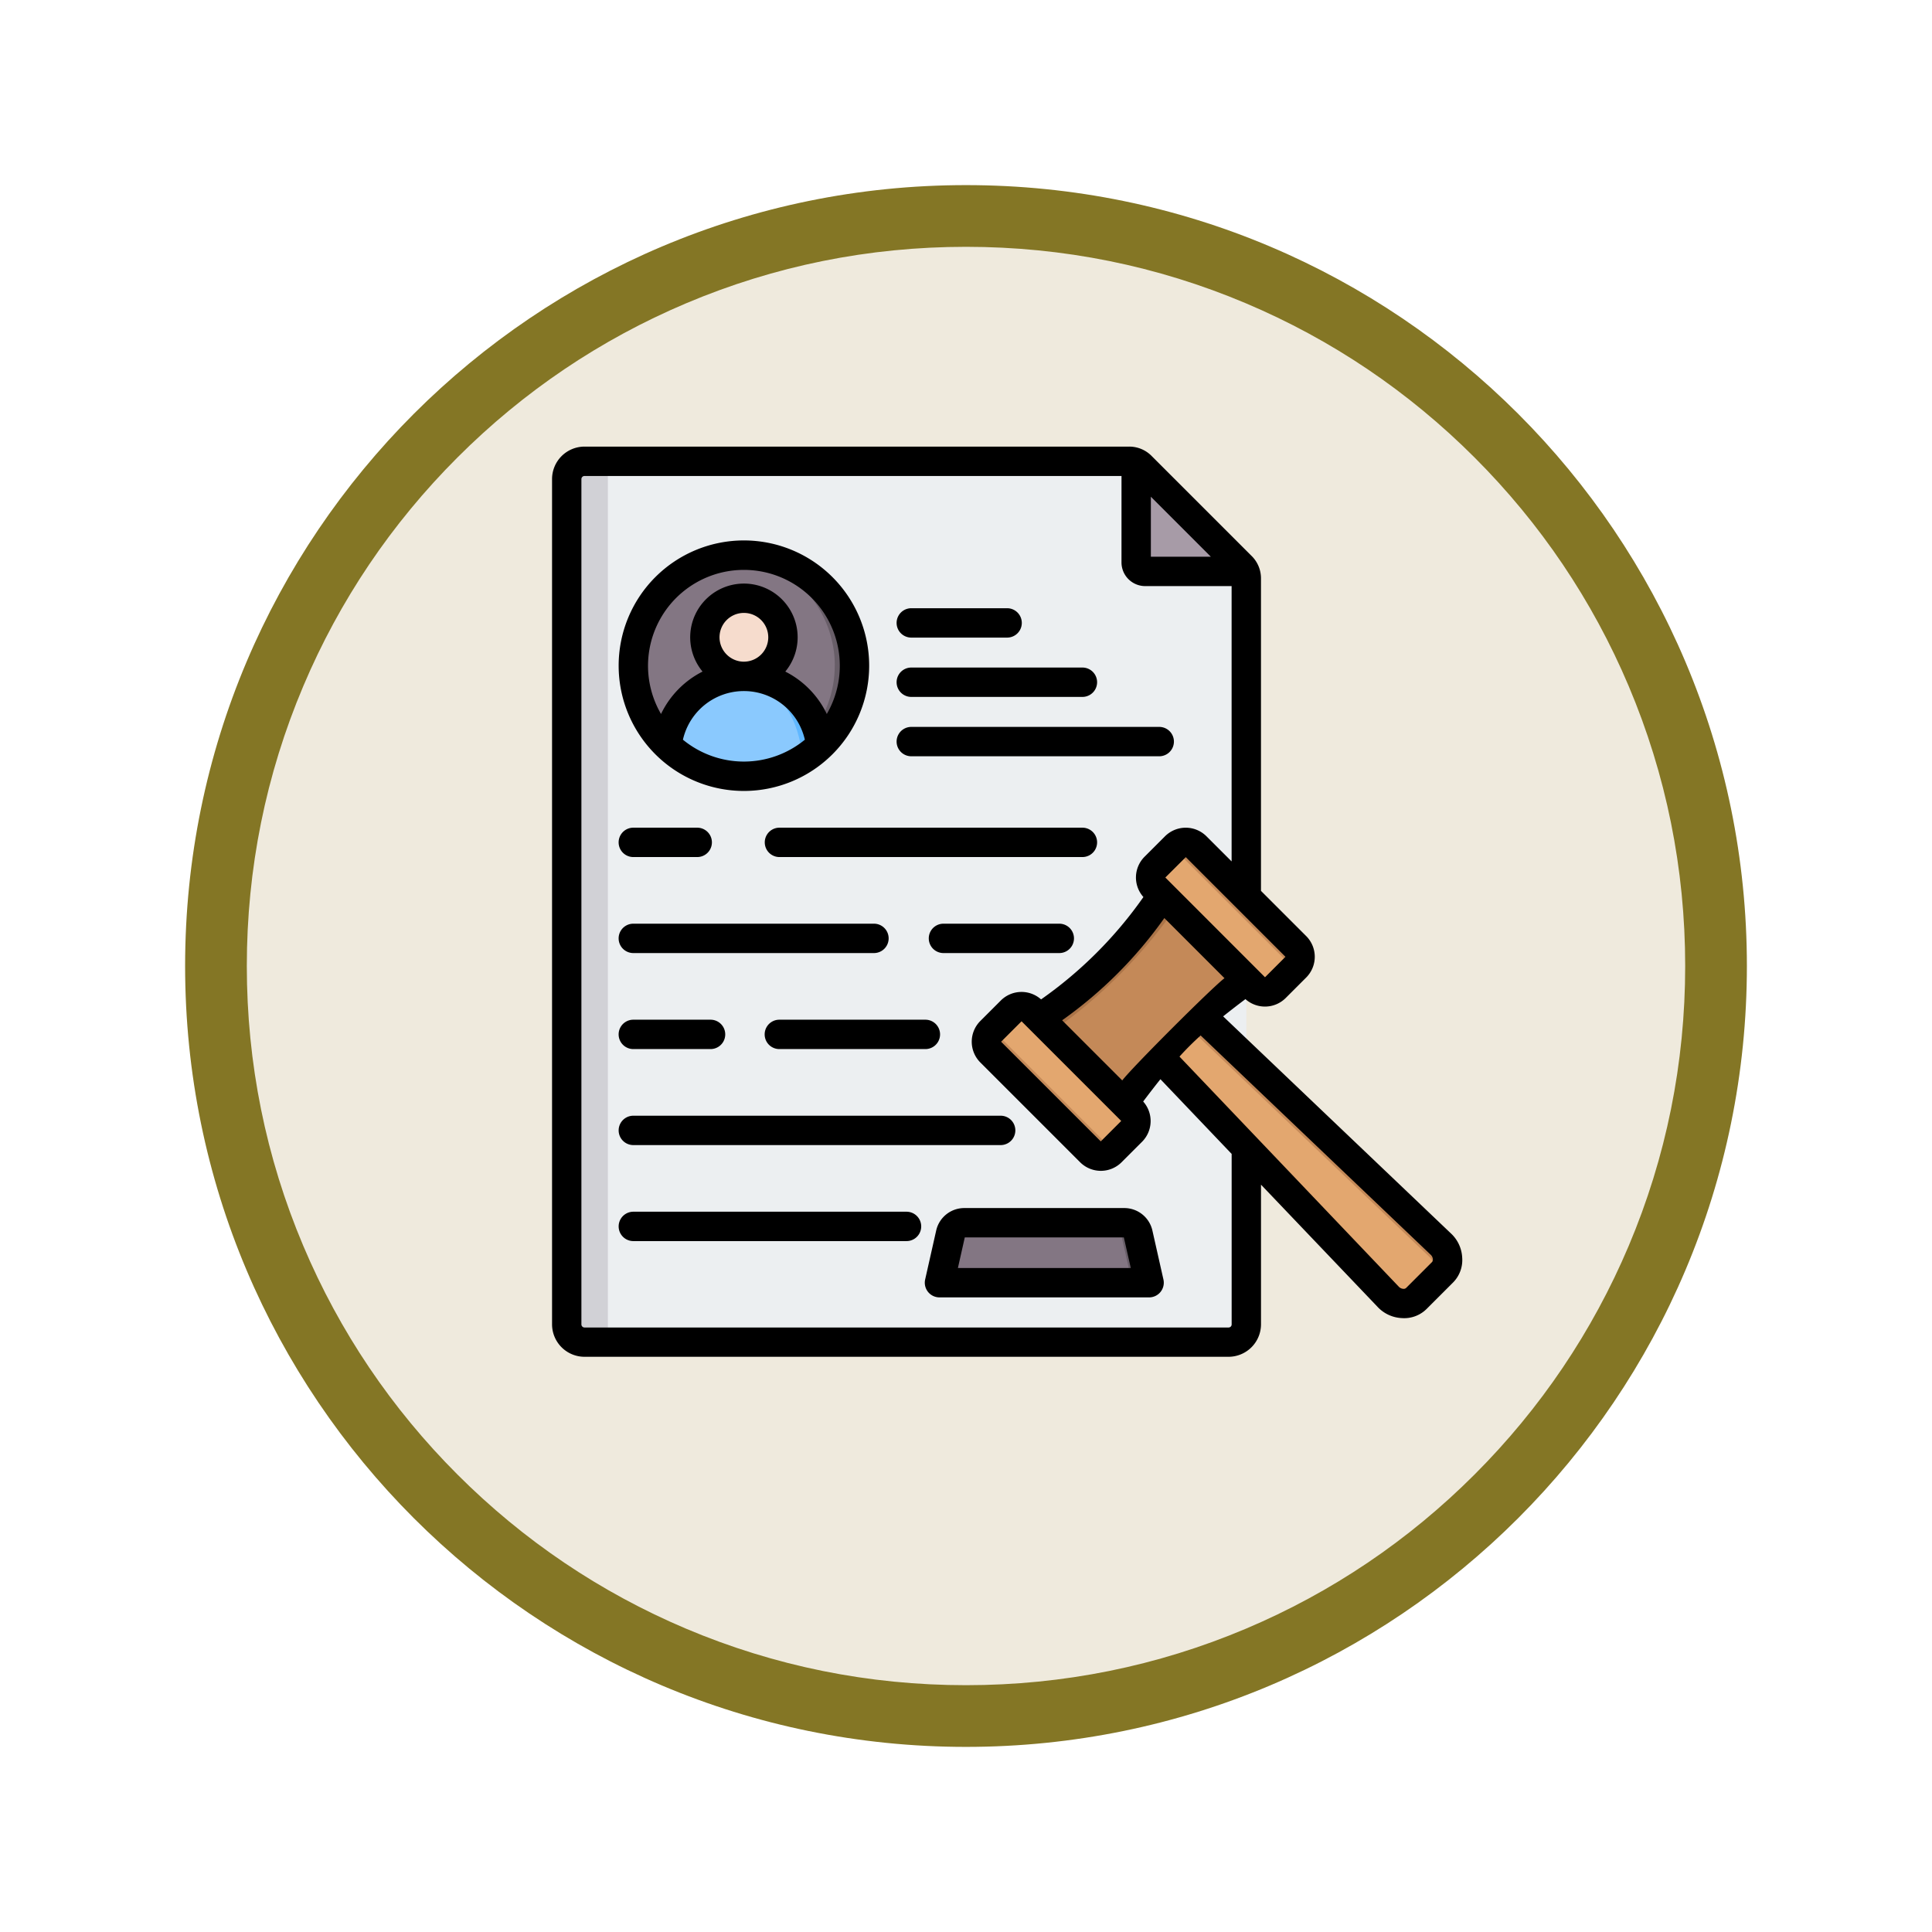 <svg xmlns="http://www.w3.org/2000/svg" xmlns:xlink="http://www.w3.org/1999/xlink" width="93.934" height="93.934" viewBox="0 0 93.934 93.934">
  <defs>
    <filter id="Path_978624" x="0" y="0" width="93.934" height="93.934" filterUnits="userSpaceOnUse">
      <feOffset dy="3" input="SourceAlpha"/>
      <feGaussianBlur stdDeviation="3" result="blur"/>
      <feFlood flood-opacity="0.161"/>
      <feComposite operator="in" in2="blur"/>
      <feComposite in="SourceGraphic"/>
    </filter>
  </defs>
  <g id="Group_1209792" data-name="Group 1209792" transform="translate(-191 -5275.033)">
    <g id="Group_1209304" data-name="Group 1209304" transform="translate(0 29.445)">
      <g id="Group_1208071" data-name="Group 1208071" transform="translate(-6 3815.588)">
        <g id="Group_1144123" data-name="Group 1144123" transform="translate(206 1436)">
          <g transform="matrix(1, 0, 0, 1, -9, -6)" filter="url(#Path_978624)">
            <g id="Path_978624-2" data-name="Path 978624" transform="translate(9 6)" fill="#efeadd">
              <path d="M 37.967 74.434 C 33.043 74.434 28.268 73.47 23.773 71.568 C 19.43 69.732 15.53 67.102 12.181 63.753 C 8.831 60.403 6.202 56.503 4.365 52.161 C 2.464 47.666 1.5 42.89 1.5 37.967 C 1.5 33.043 2.464 28.268 4.365 23.773 C 6.202 19.43 8.831 15.53 12.181 12.181 C 15.53 8.831 19.43 6.202 23.773 4.365 C 28.268 2.464 33.043 1.5 37.967 1.5 C 42.89 1.5 47.666 2.464 52.161 4.365 C 56.503 6.202 60.403 8.831 63.753 12.181 C 67.102 15.53 69.732 19.43 71.568 23.773 C 73.47 28.268 74.434 33.043 74.434 37.967 C 74.434 42.89 73.47 47.666 71.568 52.161 C 69.732 56.503 67.102 60.403 63.753 63.753 C 60.403 67.102 56.503 69.732 52.161 71.568 C 47.666 73.47 42.89 74.434 37.967 74.434 Z" stroke="none"/>
              <path d="M 37.967 3 C 33.245 3 28.666 3.924 24.357 5.747 C 20.194 7.508 16.454 10.029 13.242 13.242 C 10.029 16.454 7.508 20.194 5.747 24.357 C 3.924 28.666 3 33.245 3 37.967 C 3 42.689 3.924 47.268 5.747 51.577 C 7.508 55.74 10.029 59.48 13.242 62.692 C 16.454 65.904 20.194 68.426 24.357 70.187 C 28.666 72.009 33.245 72.934 37.967 72.934 C 42.689 72.934 47.268 72.009 51.577 70.187 C 55.74 68.426 59.48 65.904 62.692 62.692 C 65.904 59.48 68.426 55.74 70.187 51.577 C 72.009 47.268 72.934 42.689 72.934 37.967 C 72.934 33.245 72.009 28.666 70.187 24.357 C 68.426 20.194 65.904 16.454 62.692 13.242 C 59.48 10.029 55.74 7.508 51.577 5.747 C 47.268 3.924 42.689 3 37.967 3 M 37.967 0 C 58.935 0 75.934 16.998 75.934 37.967 C 75.934 58.935 58.935 75.934 37.967 75.934 C 16.998 75.934 0 58.935 0 37.967 C 0 16.998 16.998 0 37.967 0 Z" stroke="none" fill="#847625"/>
            </g>
          </g>
        </g>
      </g>
      <g id="legitimidad" transform="translate(210.841 5260.302)">
        <g id="Group_1209303" data-name="Group 1209303" transform="translate(7.713 7.714)">
          <g id="Group_1209300" data-name="Group 1209300" transform="translate(0)">
            <path id="Path_1078255" data-name="Path 1078255" d="M16.006,15H42.279a.968.968,0,0,1,.708.293l4.767,4.767a.968.968,0,0,1,.293.708V56.826a1,1,0,0,1-1,1H16.006a1,1,0,0,1-1-1V16a1,1,0,0,1,1-1Z" transform="translate(-15.005 -15)" fill="#eceff1" fill-rule="evenodd"/>
            <path id="Path_1078256" data-name="Path 1078256" d="M325.348,15.964v4.767a.5.5,0,0,0,.5.5h4.767a1,1,0,0,0-.207-.293l-4.767-4.767A1.05,1.05,0,0,0,325.348,15.964Z" transform="translate(-297.659 -15.878)" fill="#a79ba7" fill-rule="evenodd"/>
            <path id="Path_1078257" data-name="Path 1078257" d="M16.006,15h1V57.825h-1a1,1,0,0,1-1-1V16a1,1,0,0,1,1-1Z" transform="translate(-15.005 -15)" fill="#d1d1d6" fill-rule="evenodd"/>
          </g>
          <g id="Group_1209301" data-name="Group 1209301" transform="translate(18.128 18.527)">
            <path id="Path_1078258" data-name="Path 1078258" d="M228.379,432.849l-.541-2.4a.682.682,0,0,0-.687-.517h-7.731a.682.682,0,0,0-.687.517l-.541,2.4Z" transform="translate(-218.193 -411.439)" fill="#837683" fill-rule="evenodd"/>
            <path id="Path_1078259" data-name="Path 1078259" d="M311.392,432.849l-.541-2.4a.682.682,0,0,0-.687-.517h-.827a.687.687,0,0,1,.687.517l.541,2.4Z" transform="translate(-301.206 -411.439)" fill="#685e68" fill-rule="evenodd"/>
            <path id="Path_1078260" data-name="Path 1078260" d="M332.641,309.631l-1.981,1.981,11.772,12.35a1.012,1.012,0,0,0,.7.328.843.843,0,0,0,.687-.255l1.252-1.252a.845.845,0,0,0,.249-.681,1,1,0,0,0-.328-.705Z" transform="translate(-320.626 -301.871)" fill="#e3a76f" fill-rule="evenodd"/>
            <path id="Path_1078261" data-name="Path 1078261" d="M346.849,309.631l-.59.583,12.35,11.772a1.031,1.031,0,0,1,.334.7.876.876,0,0,1-.255.687l.589-.59a.845.845,0,0,0,.249-.681,1,1,0,0,0-.328-.705Z" transform="translate(-334.833 -301.871)" fill="#c48958" fill-rule="evenodd"/>
            <path id="Path_1078262" data-name="Path 1078262" d="M274.89,251.856c.717-.614,1.58-1.27,2.79-2.17l-4.224-4.224a24.448,24.448,0,0,1-6.965,6.965l4.224,4.224c.9-1.209,1.562-2.079,2.17-2.79A16.036,16.036,0,0,1,274.89,251.856Z" transform="translate(-262.182 -243.427)" fill="#c48958" fill-rule="evenodd"/>
            <path id="Path_1078263" data-name="Path 1078263" d="M274.039,246.045l-.584-.583a24.447,24.447,0,0,1-6.965,6.965l.583.583A24.219,24.219,0,0,0,274.039,246.045Z" transform="translate(-262.182 -243.427)" fill="#ab7448" fill-rule="evenodd"/>
            <path id="Path_1078264" data-name="Path 1078264" d="M334.405,222.863l-1,1a.715.715,0,0,0,0,1l4.856,4.856a.715.715,0,0,0,1,0l1-1a.715.715,0,0,0,0-1l-4.856-4.856A.715.715,0,0,0,334.405,222.863Z" transform="translate(-322.937 -222.658)" fill="#e3a76f" fill-rule="evenodd"/>
            <path id="Path_1078265" data-name="Path 1078265" d="M340.78,222.863l-.583.59a.7.7,0,0,1,1,0l4.856,4.85a.7.7,0,0,1,0,1l.589-.584a.715.715,0,0,0,0-1l-4.856-4.856A.715.715,0,0,0,340.78,222.863Z" transform="translate(-329.312 -222.658)" fill="#c48958" fill-rule="evenodd"/>
            <path id="Path_1078266" data-name="Path 1078266" d="M244.911,312.374l-1,1a.7.7,0,0,0,0,1l4.85,4.85a.7.7,0,0,0,1,0l1-1a.715.715,0,0,0,0-1l-4.856-4.856a.715.715,0,0,0-1,0Z" transform="translate(-241.428 -304.182)" fill="#e3a76f" fill-rule="evenodd"/>
            <path id="Path_1078267" data-name="Path 1078267" d="M249.767,325.542l.583-.583a.708.708,0,0,1-1,0L244.5,320.1a.715.715,0,0,1,0-1l-.583.589a.7.7,0,0,0,0,1l4.85,4.85A.7.7,0,0,0,249.767,325.542Z" transform="translate(-241.428 -310.496)" fill="#c48958" fill-rule="evenodd"/>
          </g>
          <g id="Group_1209302" data-name="Group 1209302" transform="translate(3.239 4.562)">
            <path id="Path_1078268" data-name="Path 1078268" d="M56.689,76.886a5.375,5.375,0,1,0-5.375-5.375A5.386,5.386,0,0,0,56.689,76.886Z" transform="translate(-51.314 -66.136)" fill="#837683" fill-rule="evenodd"/>
            <path id="Path_1078269" data-name="Path 1078269" d="M111.1,71.511a5.374,5.374,0,0,1-4.9,5.354q.236.021.478.021a5.4,5.4,0,0,0,.769-.055l.1-.015a5.376,5.376,0,0,0-.866-10.681q-.242,0-.478.021a5.376,5.376,0,0,1,4.9,5.355Z" transform="translate(-101.308 -66.136)" fill="#685e68" fill-rule="evenodd"/>
            <path id="Path_1078270" data-name="Path 1078270" d="M73.461,132.193a3.755,3.755,0,0,0-3.732,3.35,5.374,5.374,0,0,0,7.464,0A3.754,3.754,0,0,0,73.461,132.193Z" transform="translate(-68.086 -126.299)" fill="#8ac9fe" fill-rule="evenodd"/>
            <path id="Path_1078271" data-name="Path 1078271" d="M106.212,132.224c2.234.284,3.134,1.974,3.341,4a5.343,5.343,0,0,0,.868-.681,3.754,3.754,0,0,0-3.732-3.35A3.7,3.7,0,0,0,106.212,132.224Z" transform="translate(-101.314 -126.299)" fill="#60b7ff" fill-rule="evenodd"/>
            <path id="Path_1078272" data-name="Path 1078272" d="M92.192,90.269a1.9,1.9,0,1,0-1.9-1.9A1.9,1.9,0,0,0,92.192,90.269Z" transform="translate(-86.816 -84.659)" fill="#f6dccd" fill-rule="evenodd"/>
            <path id="Path_1078273" data-name="Path 1078273" d="M110.547,88.372a1.9,1.9,0,0,1-1.659,1.883,1.988,1.988,0,0,0,.239.015,1.9,1.9,0,1,0,0-3.8,1.969,1.969,0,0,0-.239.015A1.9,1.9,0,0,1,110.547,88.372Z" transform="translate(-103.751 -84.659)" fill="#f1cbbc" fill-rule="evenodd"/>
          </g>
        </g>
        <path id="Path_1078274" data-name="Path 1078274" d="M41.469,42.884v6.793a1.581,1.581,0,0,1-1.576,1.576H8.579A1.58,1.58,0,0,1,7,49.676V8.58A1.58,1.58,0,0,1,8.579,7H35.044a1.527,1.527,0,0,1,1.114.462l4.848,4.848a1.527,1.527,0,0,1,.462,1.114V28.6l2.2,2.2a1.426,1.426,0,0,1,0,2.011l-1,1a1.427,1.427,0,0,1-1.956.052c-.4.3-.76.58-1.084.839L50.7,45.252a1.716,1.716,0,0,1,.551,1.178h0a1.548,1.548,0,0,1-.461,1.228l-1.252,1.252a1.547,1.547,0,0,1-1.229.461,1.716,1.716,0,0,1-1.178-.551ZM34.687,8.428H8.579a.152.152,0,0,0-.152.152v41.1a.151.151,0,0,0,.152.149H39.893a.149.149,0,0,0,.149-.149v-8.29l-3.463-3.633c-.259.324-.535.681-.839,1.084a1.427,1.427,0,0,1-.052,1.956l-1,1a1.426,1.426,0,0,1-2.011,0L27.82,36.94a1.426,1.426,0,0,1,0-2.011l1-1a1.426,1.426,0,0,1,1.956-.052A20.305,20.305,0,0,0,35.752,28.9a1.426,1.426,0,0,1,.052-1.956l1-1a1.426,1.426,0,0,1,2.011,0l1.225,1.224V13.782H35.833a1.153,1.153,0,0,1-1.147-1.147Zm4.345,3.927L36.114,9.437v2.918Zm.661,20.49L36.77,29.922A20.875,20.875,0,0,1,31.8,34.893l2.923,2.923c.477-.627,4.345-4.495,4.971-4.971Zm-1.159,2.785c-.365.332-.7.663-1.028,1.028l10.656,11.18a.331.331,0,0,0,.225.111h0a.174.174,0,0,0,.14-.045l1.252-1.252a.174.174,0,0,0,.046-.14.331.331,0,0,0-.111-.225Zm-1.716-7.679L41.664,32.8l.994-.994-4.846-4.846ZM10.952,45.628a.714.714,0,1,1,0-1.428H24.234a.714.714,0,0,1,0,1.428ZM24.466,19.17a.714.714,0,0,1,0-1.428h8.32a.714.714,0,1,1,0,1.428ZM26.03,31.624a.714.714,0,0,1,0-1.428h5.632a.714.714,0,0,1,0,1.428ZM10.952,40.96a.714.714,0,1,1,0-1.428H28.811a.714.714,0,1,1,0,1.428ZM36.03,48.365H25.84a.714.714,0,0,1-.7-.871l.541-2.4a1.4,1.4,0,0,1,1.384-1.072H34.8a1.4,1.4,0,0,1,1.384,1.072l.541,2.4a.714.714,0,0,1-.7.871Zm-8.963-2.917-.335,1.489h8.406L34.8,45.449H27.067ZM18.056,26.956a.714.714,0,0,1,0-1.428h14.73a.714.714,0,0,1,0,1.428ZM16.328,11.562a6.09,6.09,0,1,1-6.09,6.09,6.089,6.089,0,0,1,6.09-6.09ZM20.358,20a4.662,4.662,0,1,0-8.06,0,4.488,4.488,0,0,1,2.019-2.062,2.612,2.612,0,1,1,4.023,0A4.488,4.488,0,0,1,20.358,20ZM13.363,21.25a4.663,4.663,0,0,0,5.928,0,3.04,3.04,0,0,0-5.928,0Zm2.964-3.794a1.185,1.185,0,1,0-1.185-1.185A1.188,1.188,0,0,0,16.328,17.457Zm8.139,4.6a.714.714,0,1,1,0-1.428H36.521a.714.714,0,1,1,0,1.428Zm-13.515,4.9a.714.714,0,0,1,0-1.428h3.107a.714.714,0,1,1,0,1.428Zm0,4.668a.714.714,0,0,1,0-1.428h11.7a.714.714,0,0,1,0,1.428Zm7.1,4.668a.714.714,0,0,1,0-1.428h7.1a.714.714,0,1,1,0,1.428Zm-7.1,0a.714.714,0,1,1,0-1.428h3.755a.714.714,0,0,1,0,1.428ZM24.466,16.286a.714.714,0,1,1,0-1.428h4.659a.714.714,0,0,1,0,1.428Zm4.367,19.649,4.846,4.846.994-.994-4.846-4.846Z" fill-rule="evenodd"/>
      </g>
    </g>
  </g>
</svg>
